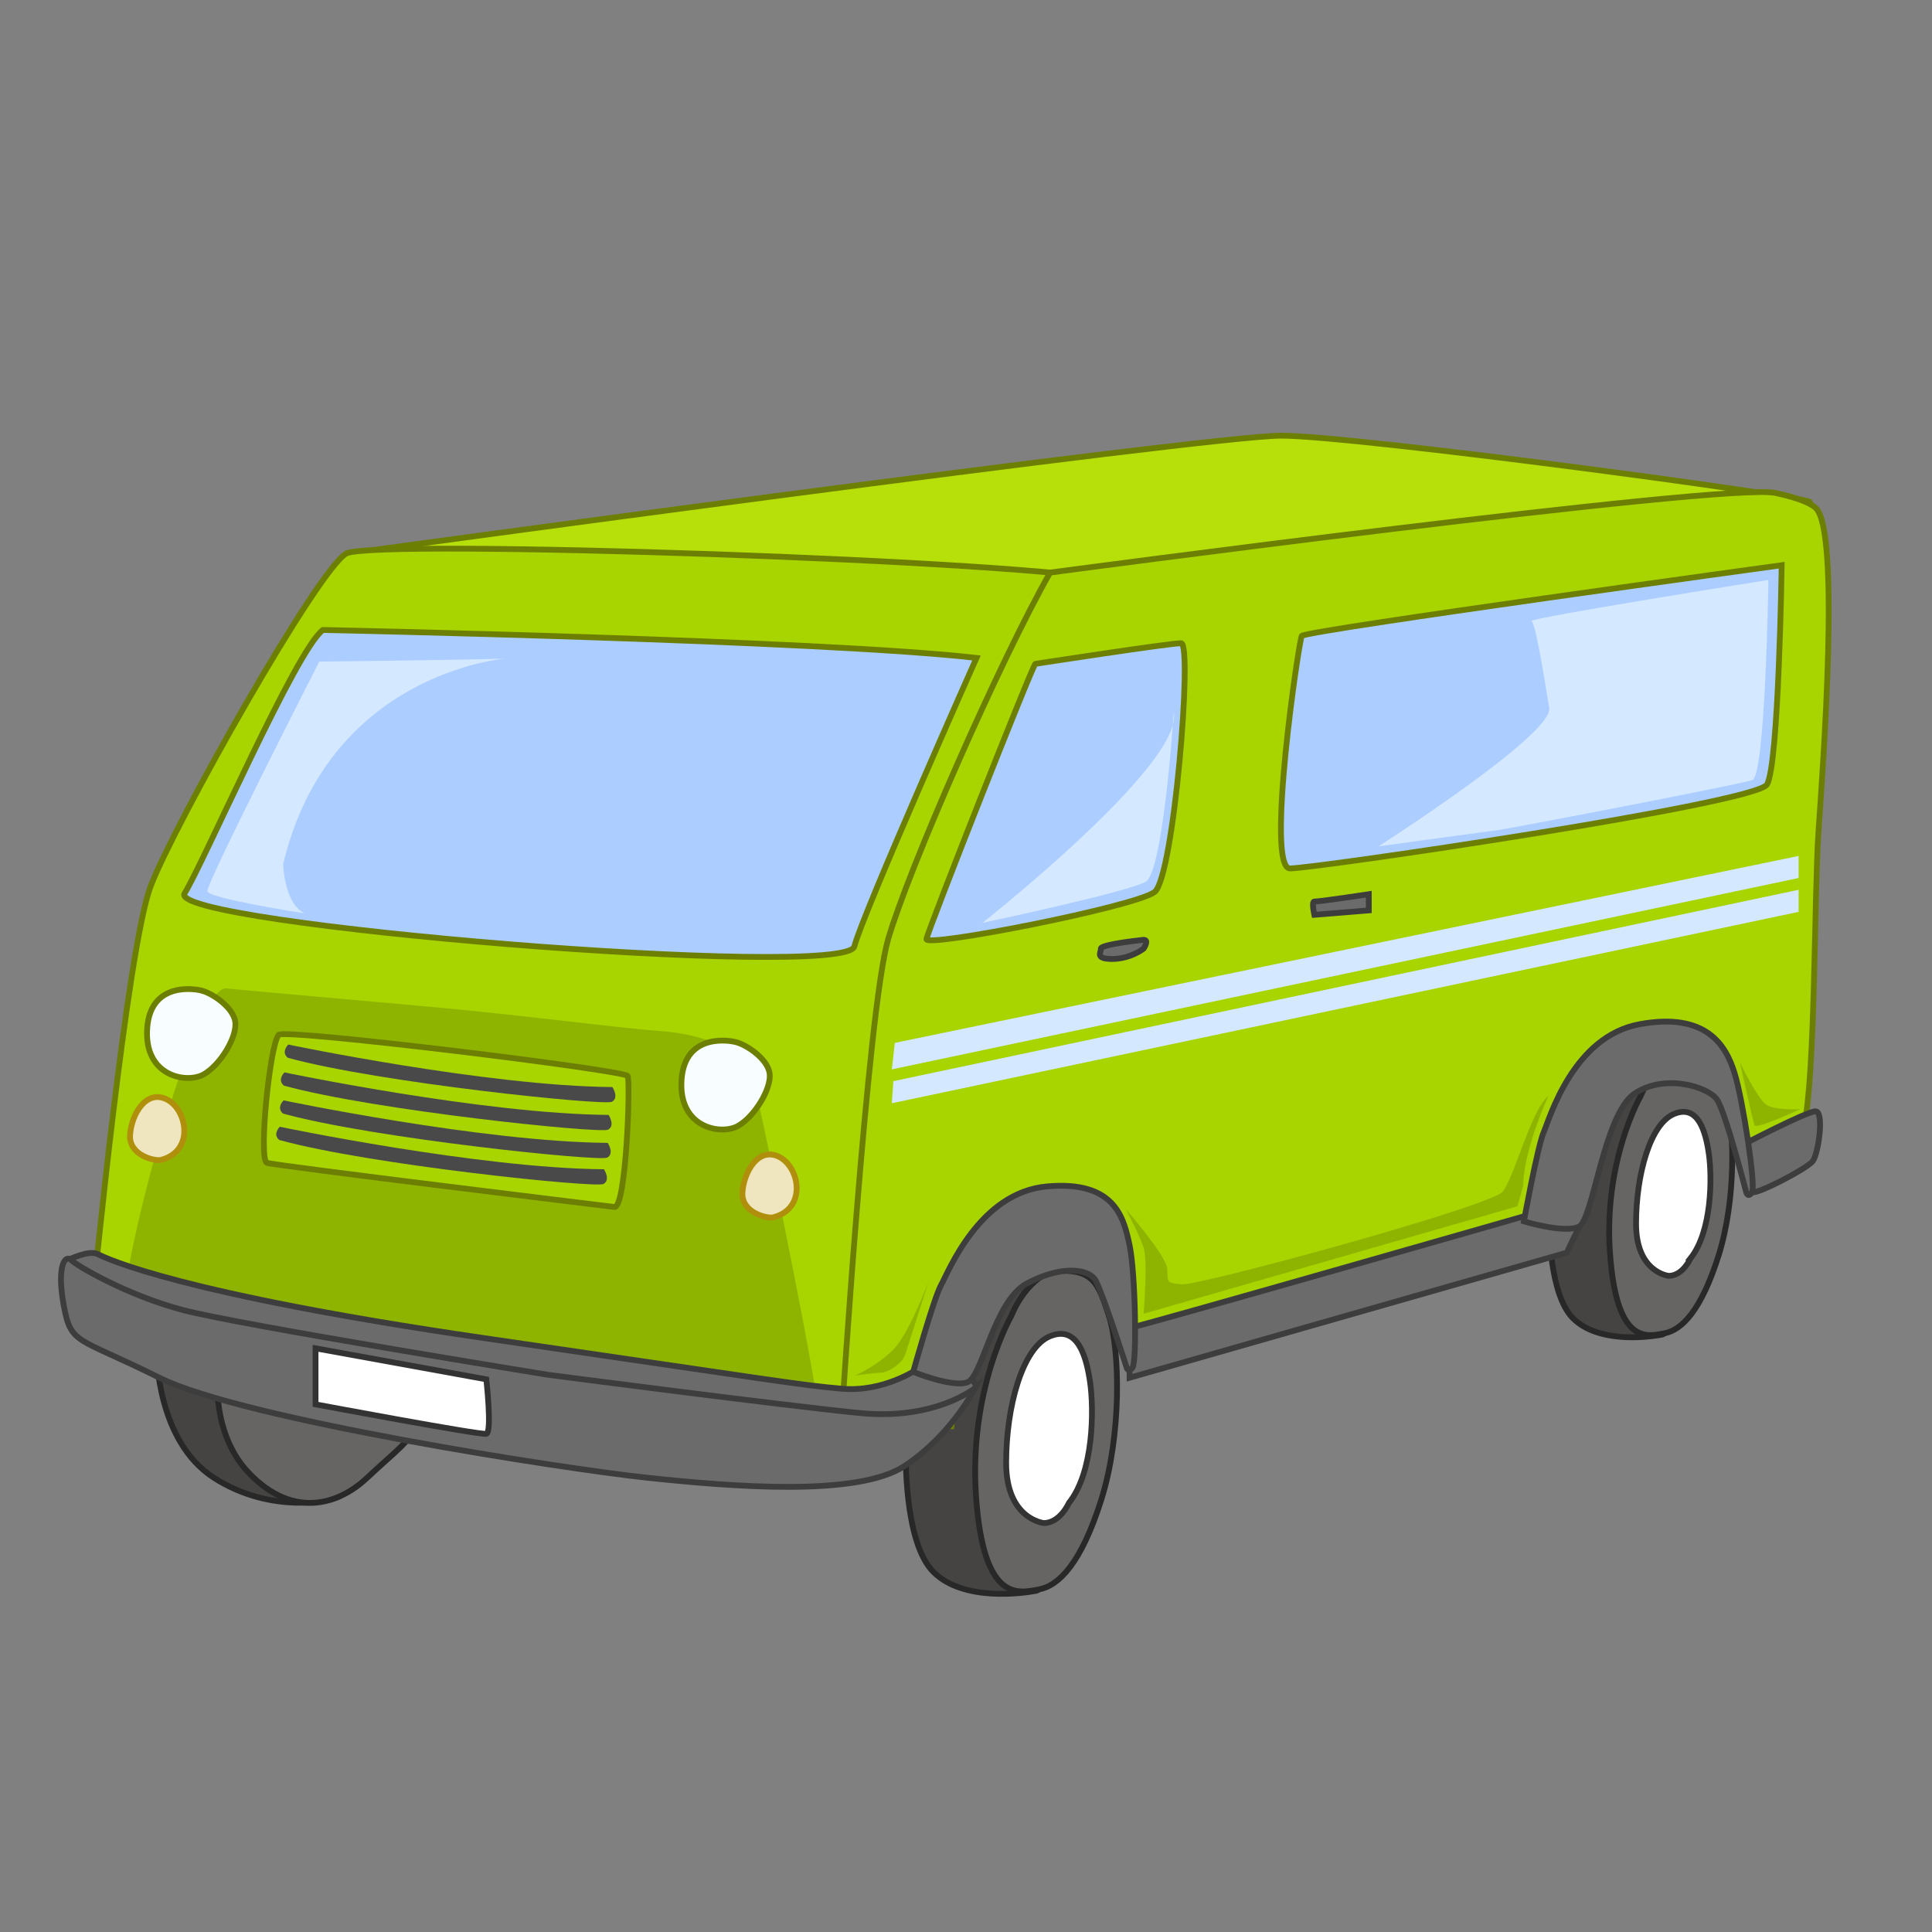 <svg id="Layer_1" data-name="Layer 1" xmlns="http://www.w3.org/2000/svg" viewBox="0 0 1000 1000"><rect x="0" y="0" width="1000" height="1000" fill="#808080" stroke="none"/><defs><style>.cls-1{fill:#454442;}.cls-1,.cls-2{stroke:#282828;}.cls-1,.cls-11,.cls-2,.cls-3,.cls-4,.cls-5,.cls-6,.cls-8,.cls-9{stroke-miterlimit:10;stroke-width:3px;}.cls-2{fill:#666563;}.cls-3{fill:#fff;stroke:#333;}.cls-4{fill:#b7e00b;}.cls-11,.cls-4,.cls-5,.cls-6{stroke:#6d7f03;}.cls-5{fill:#a8d400;}.cls-6{fill:#accdff;}.cls-7{fill:#8fb400;}.cls-8{fill:#6b6b6b;stroke:#3d3d3d;}.cls-9{fill:#efe6bf;stroke:#af8f0b;}.cls-10{fill:#d4e8ff;}.cls-11{fill:#f8feff;}.cls-12{fill:#494949;}</style></defs><title>van</title><path class="cls-1" d="M81.05,700.17s0,45.72,29.71,64.76,61.72,12.2,65.53,9.15-3-59.65-3-59.65Z"/><path class="cls-2" d="M113.81,698.65s-8.38,39.62,15.24,64,47.24,15.24,60.95,2.28,23.62-19.8,24.38-26.66S113.81,698.65,113.81,698.65Z"/><path class="cls-1" d="M468.86,750.69s-1.3,47.38,14.28,62.95,46.72,11,53.22,9.74S557.77,778,557.77,778l-13-108.39,9.74-6.49,7.14-3.24s-25.31-13.63-56.47-6.49S468.86,750.69,468.86,750.69Z"/><path class="cls-2" d="M523.37,681.24s-22.06,38.29-18.17,93.46,22.07,49.84,32.45,48S559.72,809.1,570.1,776s9.74-76.58,3.9-94.76-8.44-24.66-29.21-23.36C544.79,657.88,531.81,661.12,523.37,681.24Z"/><path class="cls-3" d="M540.25,788.33s-19.47-2-19.47-31.15,8.44-59.71,22.71-65.55,18.83,10.38,20.77,24,2,46.08-11,62.31C553.23,778,548.69,788.33,540.25,788.33Z"/><path class="cls-1" d="M801.81,627.75s-1.12,41.07,12.38,54.58,40.51,9.56,46.14,8.44,18.57-39.39,18.57-39.39l-11.26-94,8.44-5.63,6.19-2.81a76.21,76.21,0,0,0-48.95-5.63C806.31,549.53,801.81,627.75,801.81,627.75Z"/><path class="cls-2" d="M849.07,567.54s-19.13,33.2-15.75,81,19.13,43.22,28.13,41.59,19.13-11.76,28.14-40.46,8.44-66.4,3.37-82.15-7.31-21.38-25.32-20.26C867.64,547.28,856.39,550.1,849.07,567.54Z"/><path class="cls-3" d="M863.7,660.38s-16.88-1.69-16.88-27,7.32-51.76,19.7-56.83,16.32,9,18,20.82,1.69,39.95-9.56,54C875,651.38,871,660.38,863.7,660.38Z"/><path class="cls-4" d="M180.1,293.31v-6.86S625.05,225.5,663.15,225.5s270.48,31.24,273.53,34.29-79.24,54.85-79.24,54.85l-374.1-9.14Z"/><path class="cls-5" d="M48.29,669.7S65.81,490.65,78,458.65s86.86-164.58,101.34-172.2,358.09,3.81,398.48,14.48S535.91,615.6,535.91,615.6l-83,109.72L356.1,761.13Z"/><path class="cls-5" d="M435.34,738.27s13.71-215.62,24.38-252.2,57.77-143.93,83.81-189.71c0,0,349.91-46.71,375.38-41.22,9.49,2.05,17.3,4.59,20.81,7.69,13,11.43,3.81,134.1,1.53,167.62s-1.53,126.48-7.62,153.15c-3,13.33-9.91,21.33-18.76,27.81-.8.58-4,1.78-9.16,3.48-1.85.61-.28-23.75-7.13-39.67-6-14-20.45-19.78-22.86-19.05-8.36,2.56-22.26-13-31.23-9.9-7.73,2.69-10.09,24-22.1,27.42-6.52,1.87-7.06,67.85-14,69.81-93.4,26.6-215.36,60.55-222.23,65,0,0-8.38-77.71-23.62-77.71s-61.72,54.09-61.72,54.09l-8.38,53.34Z"/><path class="cls-6" d="M167.14,326.07s259.06,5.34,338.29,14.48c0,0-58.66,131.81-63.23,149.33S85.62,478.46,95.52,462.46,153.43,336,167.14,326.07Z"/><path class="cls-7" d="M117.24,511.6c3.77.51,55.24,4.95,105.52,9.52s97.15,11,119.24,12.57,43.43,9.91,47.24,22.86,28.19,131.81,33.53,167.62S68.1,686.46,65.05,672.74,100.48,509.31,117.24,511.6Z"/><path class="cls-8" d="M475,708.55s33.52,2.29,29.71,9.91-50.28,35.81-50.28,35.81l-160-20.57-218.67-45L37.62,665.12l-2.29-13s10.67-5.33,15.24-3,42.67,20.58,199.62,43.43,163.59,24.29,185.42,26.24S475,708.55,475,708.55Z"/><path class="cls-8" d="M504.67,718.46s-12.19,24.38-36.57,40.38S379,769.51,335.53,764.93s-210.29-30.47-253-51.81-45.71-16.76-49.52-37.33.76-26.67,3.81-23.62,29,18.29,57.9,25.91,189,33.52,189,33.52,122.67,16,161.52,19.81S504.67,718.46,504.67,718.46Z"/><path class="cls-3" d="M163.33,697.89v29s85.34,16,88.39,15.24,0-28.19,0-28.19Z"/><path class="cls-9" d="M400.29,630.08c-3,.79-16.76-2.29-16-13s8.38-23.62,19-18.28S417.81,625.5,400.29,630.08Z"/><path class="cls-9" d="M83.33,600.36c-3,.79-16.76-2.28-16-13s8.38-23.62,19-18.29S100.86,595.79,83.33,600.36Z"/><path class="cls-8" d="M584.56,687.37c3.16-.15,210.4-59.58,210.4-59.58s31.34-6.86,26.72,0S811,648.36,811,648.36L584.67,713.12Z"/><path class="cls-8" d="M901.63,601.89s2.31,14.33,5.33,15.23,28.19-12.19,31.24-16,6.1-25.9,1.52-25.9-38.09,17.52-38.09,17.52Z"/><path class="cls-8" d="M472.67,710.08s20.57,8.38,28.19,5.33,13.72-41.9,30.48-51,32-8.38,35.81-1.52,16,44.95,16,44.95.76,3.05,3.05,0,1.52-48.76-1.53-63.24S577.05,611,542,614.08s-51.05,44.19-54.86,51S472.67,710.08,472.67,710.08Z"/><path class="cls-8" d="M788.76,632.19s21.26,6.42,28.56,2.68,12.85-58.13,28.69-68.79,38.23-3.43,42.67,3,15.19,48.2,15.19,48.2,1,3,3-.28-4.71-47.5-9.09-61.63-14.37-31.57-49-25.27S802.13,578.9,799,586.08,788.76,632.19,788.76,632.19Z"/><path class="cls-10" d="M261.24,340.93s-91.05,7.24-114.67,106.29c0,0,.38,20.19,11.05,25.52,0,0-49.52-7.62-50.29-11.43s57.91-118.86,57.91-118.86S232.29,341.69,261.24,340.93Z"/><path class="cls-6" d="M535.91,343.6c-1.52.76-55.62,137.9-56.38,142.47s108.19-16.76,118.1-24.38,19.81-128.76,13.71-128.76S535.91,343.6,535.91,343.6Z"/><path class="cls-6" d="M673.82,329.12c-1.33,1.06-19.05,120.38-6.1,120.38S908.49,416,914.58,406.07s7.62-113.52,7.62-113.52S677.63,326.07,673.82,329.12Z"/><path class="cls-8" d="M591.91,486.46s-22.09,2.28-22.09,4.57-3.05,5.33,6.09,5.33a28.66,28.66,0,0,0,16-5.33S595,486.46,591.91,486.46Z"/><path class="cls-8" d="M680.29,466.65c3.14,0,28.19-3.81,28.19-3.81v8.38l-28.19,2.28S678.77,466.65,680.29,466.65Z"/><path class="cls-10" d="M607.53,368.74S602.2,451,593.05,456.36s-84.57,21.33-84.57,21.33S612.86,395.41,607.53,368.74Z"/><path class="cls-10" d="M915.34,300.17S913.82,401.5,907,403.79s-125.71,25.14-131.81,25.9-61.71,8.38-61.71,8.38,90.66-57.9,88.38-71.62S795,323,792.68,321.5,915.34,300.17,915.34,300.17Z"/><polygon class="cls-10" points="463.15 539.79 930.96 443.03 930.96 454.45 461.62 553.5 463.15 539.79"/><polygon class="cls-10" points="462.39 559.6 930.96 460.55 930.96 471.98 461.62 571.03 462.39 559.6"/><path class="cls-7" d="M801.44,567.22s-13,28.19-13,46.48l-3,10.66L591.91,680s2.29-27.43,0-34.28-9.14-19.81-9.14-19.81,20.57,23.61,21.33,30.47-1.52,7.62,7.62,8.38,160-40.38,166.1-48S792.29,574.84,801.44,567.22Z"/><path class="cls-7" d="M900.49,549.69s6.85,30.48,7.62,32.77,23.61-8.38,23.61-8.38-13,.76-17.52-2.29S900.49,549.69,900.49,549.69Z"/><path class="cls-7" d="M480.67,663.22s-10.66,33.52-12.19,38.1-9.14,9.14-12.19,9.14S442.58,712,442.58,712s13.71-6.09,21.33-15.24S480.67,663.22,480.67,663.22Z"/><path class="cls-11" d="M103.37,512.52s-25.22-5.82-27.16,19.4,20.37,29.09,29.1,24.24,17.45-19.39,16.48-27.15S109.19,513.49,103.37,512.52Z"/><path class="cls-11" d="M379.94,539.19s-25.21-5.82-27.15,19.4,20.36,29.09,29.09,24.24,17.46-19.4,16.49-27.15S385.76,540.16,379.94,539.19Z"/><path class="cls-5" d="M144.29,535.6c3.23-3.23,179,18.28,180.57,21.33s-.76,68.57-6.86,67.81-175.24-21.33-179.81-22.85S139.72,540.17,144.29,535.6Z"/><path class="cls-12" d="M149.19,540.66s103,21.5,167.78,22c0,0,3.64,5.45-.24,7.61S195.83,560.41,149,547.51C149,547.51,145.24,545.11,149.19,540.66Z"/><path class="cls-12" d="M147.21,555.08s103,21.51,167.78,22c0,0,3.64,5.45-.24,7.62S193.86,574.83,147,561.93C147,561.93,143.26,559.53,147.21,555.08Z"/><path class="cls-12" d="M146.76,569.55s103,21.51,167.78,22c0,0,3.64,5.45-.24,7.62S193.41,589.3,146.55,576.4C146.55,576.4,142.81,574,146.76,569.55Z"/><path class="cls-12" d="M144.81,583.21s103,21.51,167.78,22c0,0,3.64,5.45-.24,7.62S191.46,603,144.6,590.06C144.6,590.06,140.86,587.66,144.81,583.21Z"/></svg>